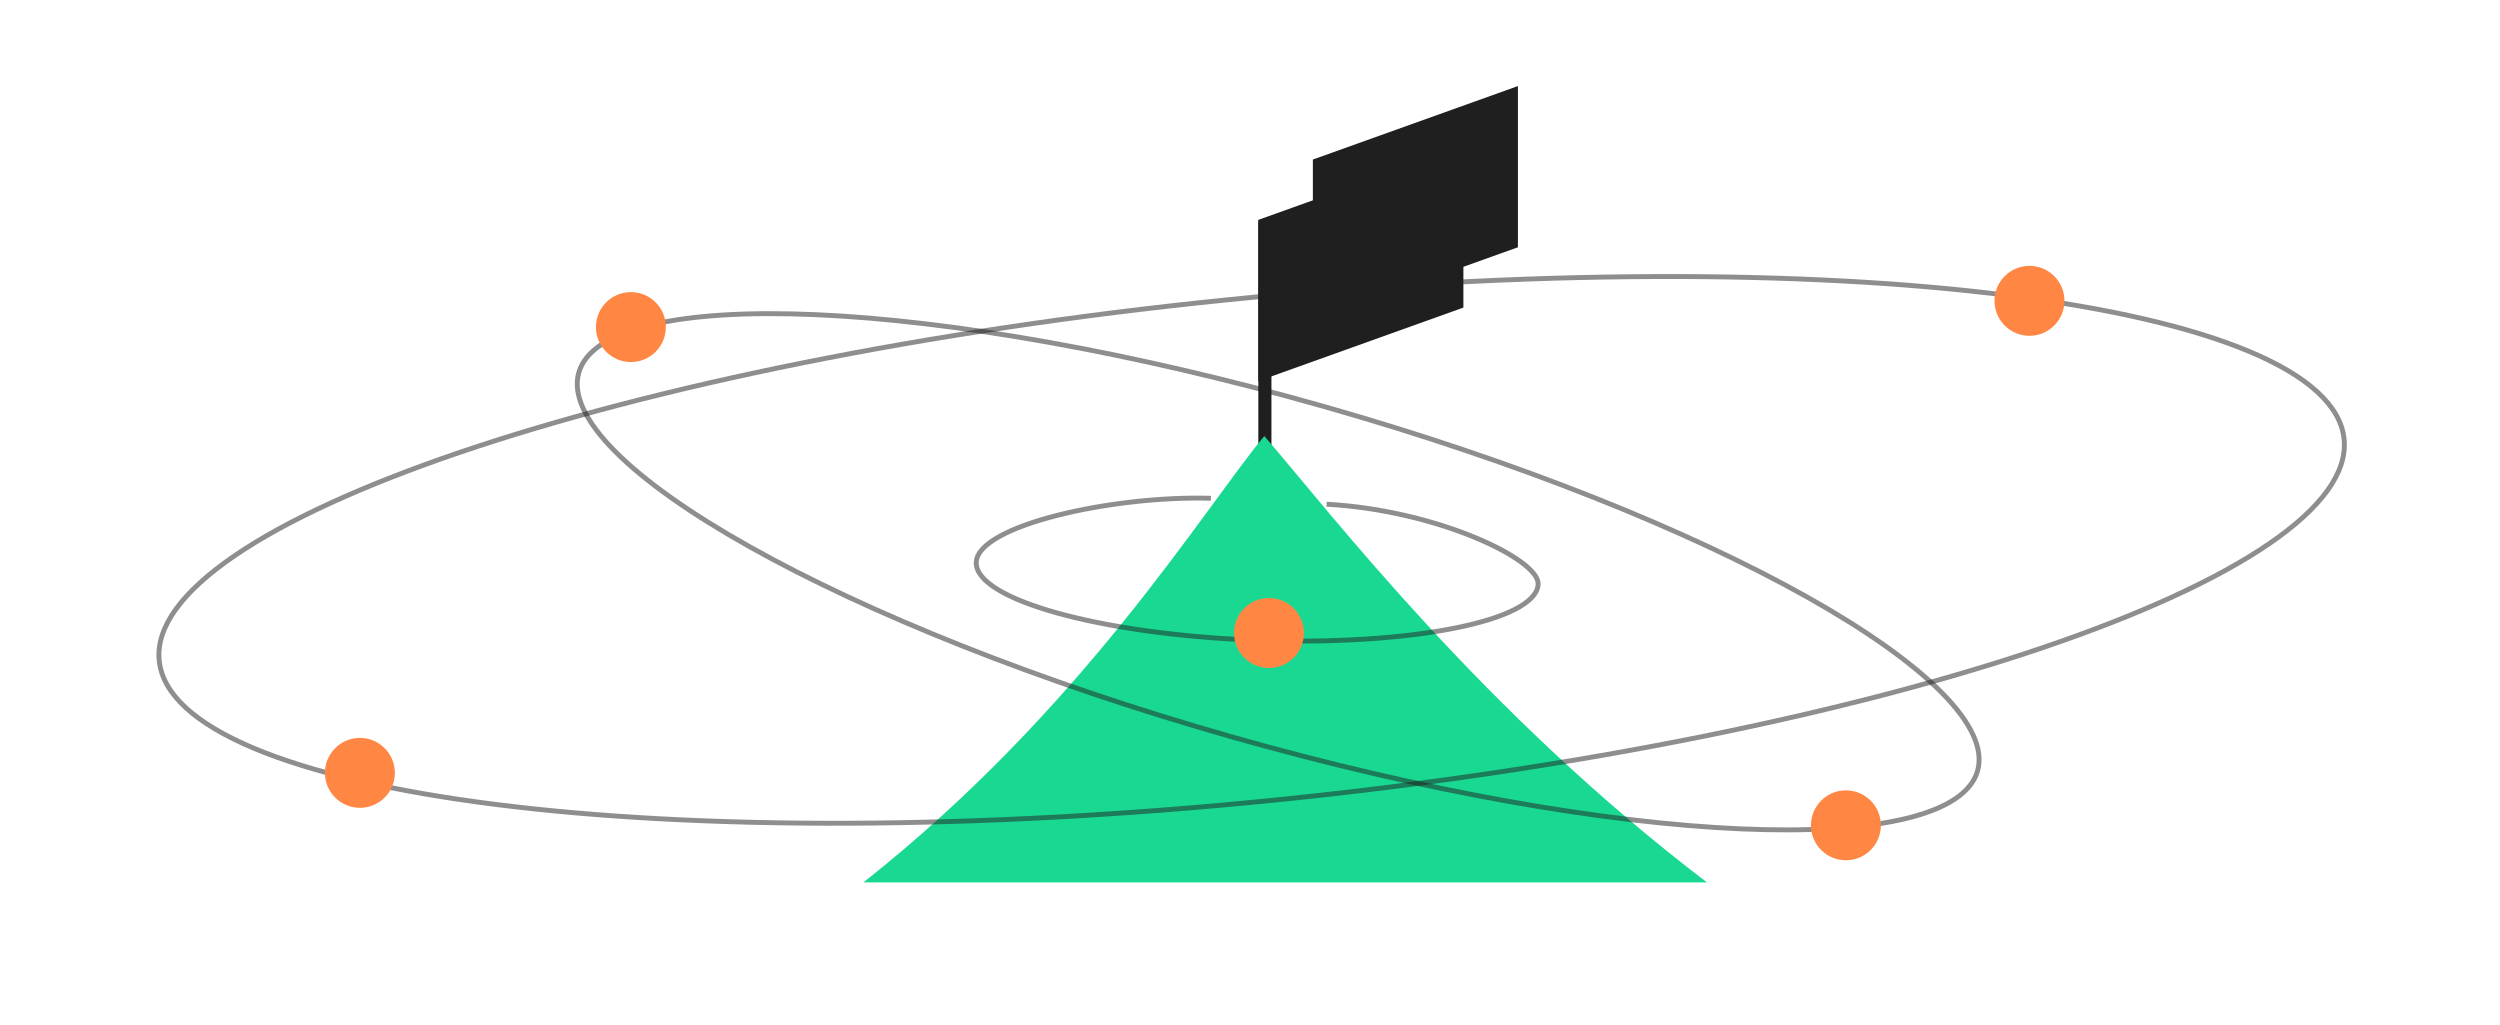 <svg width="244" height="100" viewBox="0 0 244 100" fill="none" xmlns="http://www.w3.org/2000/svg">
  <path d="M122.812 21.459L142.827 14.286V30.02L122.812 37.193V21.459Z" fill="#201F1F"/>
  <path d="M128.135 15.572L148.15 8.399V24.133L128.135 31.306V15.572Z" fill="#201F1F"/>
  <line x1="123.452" y1="21.548" x2="123.452" y2="44.871" stroke="#201F1F" stroke-width="1.28"/>
  <path
    d="M123.396 42.556C117.452 49.719 105.651 69.239 84.273 86.119H166.598C144.75 69.499 130.047 50.265 123.396 42.556Z"
    fill="#19D992"/>
  <path opacity="0.5"
        d="M118.184 48.633C108.632 48.344 95.421 51.271 95.281 54.881C95.141 58.491 107.304 61.895 122.448 62.482C137.592 63.069 149.982 60.619 150.122 57.008C150.217 54.568 140.183 49.791 129.473 49.212"
        stroke="#201F1F" stroke-width="0.48"/>
  <path opacity="0.5"
        d="M193.01 75.237C193.613 73.12 192.4 70.516 189.498 67.583C186.61 64.666 182.118 61.492 176.35 58.255C164.817 51.783 148.233 45.087 129.332 39.706C110.431 34.325 92.807 31.283 79.595 30.71C72.987 30.424 67.496 30.756 63.506 31.715C59.493 32.679 57.091 34.254 56.489 36.371C55.886 38.488 57.099 41.091 60.001 44.024C62.889 46.942 67.381 50.116 73.149 53.353C84.682 59.825 101.266 66.521 120.167 71.901C139.068 77.282 156.692 80.325 169.904 80.898C176.512 81.184 182.002 80.852 185.993 79.893C190.006 78.928 192.408 77.354 193.01 75.237Z"
        stroke="#201F1F" stroke-width="0.48"/>
  <path opacity="0.5"
        d="M228.782 42.855C228.618 41.229 227.741 39.695 226.184 38.263C224.626 36.829 222.397 35.508 219.558 34.315C213.881 31.928 205.811 30.071 195.926 28.823C176.158 26.33 149.182 26.281 119.686 29.272C90.19 32.264 63.773 37.728 44.909 44.14C35.475 47.347 27.943 50.786 22.861 54.264C20.319 56.004 18.401 57.745 17.162 59.463C15.925 61.179 15.374 62.857 15.539 64.483C15.704 66.109 16.58 67.643 18.137 69.076C19.696 70.509 21.925 71.83 24.763 73.024C30.441 75.41 38.51 77.268 48.396 78.515C68.163 81.009 95.139 81.057 124.635 78.066C154.131 75.074 180.548 69.61 199.412 63.198C208.846 59.991 216.378 56.552 221.461 53.074C224.002 51.335 225.92 49.593 227.159 47.876C228.397 46.16 228.947 44.481 228.782 42.855Z"
        stroke="#201F1F" stroke-width="0.48"/>
  <circle cx="35.127" cy="75.432" r="3.413" transform="rotate(-5.959 35.127 75.432)" fill="#FF8743"/>
  <circle cx="198.077" cy="29.362" r="3.413" transform="rotate(-5.959 198.077 29.362)" fill="#FF8743"/>
  <circle cx="61.575" cy="31.922" r="3.413" transform="rotate(-5.959 61.575 31.922)" fill="#FF8743"/>
  <circle cx="123.852" cy="61.782" r="3.413" transform="rotate(-5.959 123.852 61.782)" fill="#FF8743"/>
  <circle cx="180.161" cy="80.551" r="3.413" transform="rotate(-5.959 180.161 80.551)" fill="#FF8743"/>
</svg>
